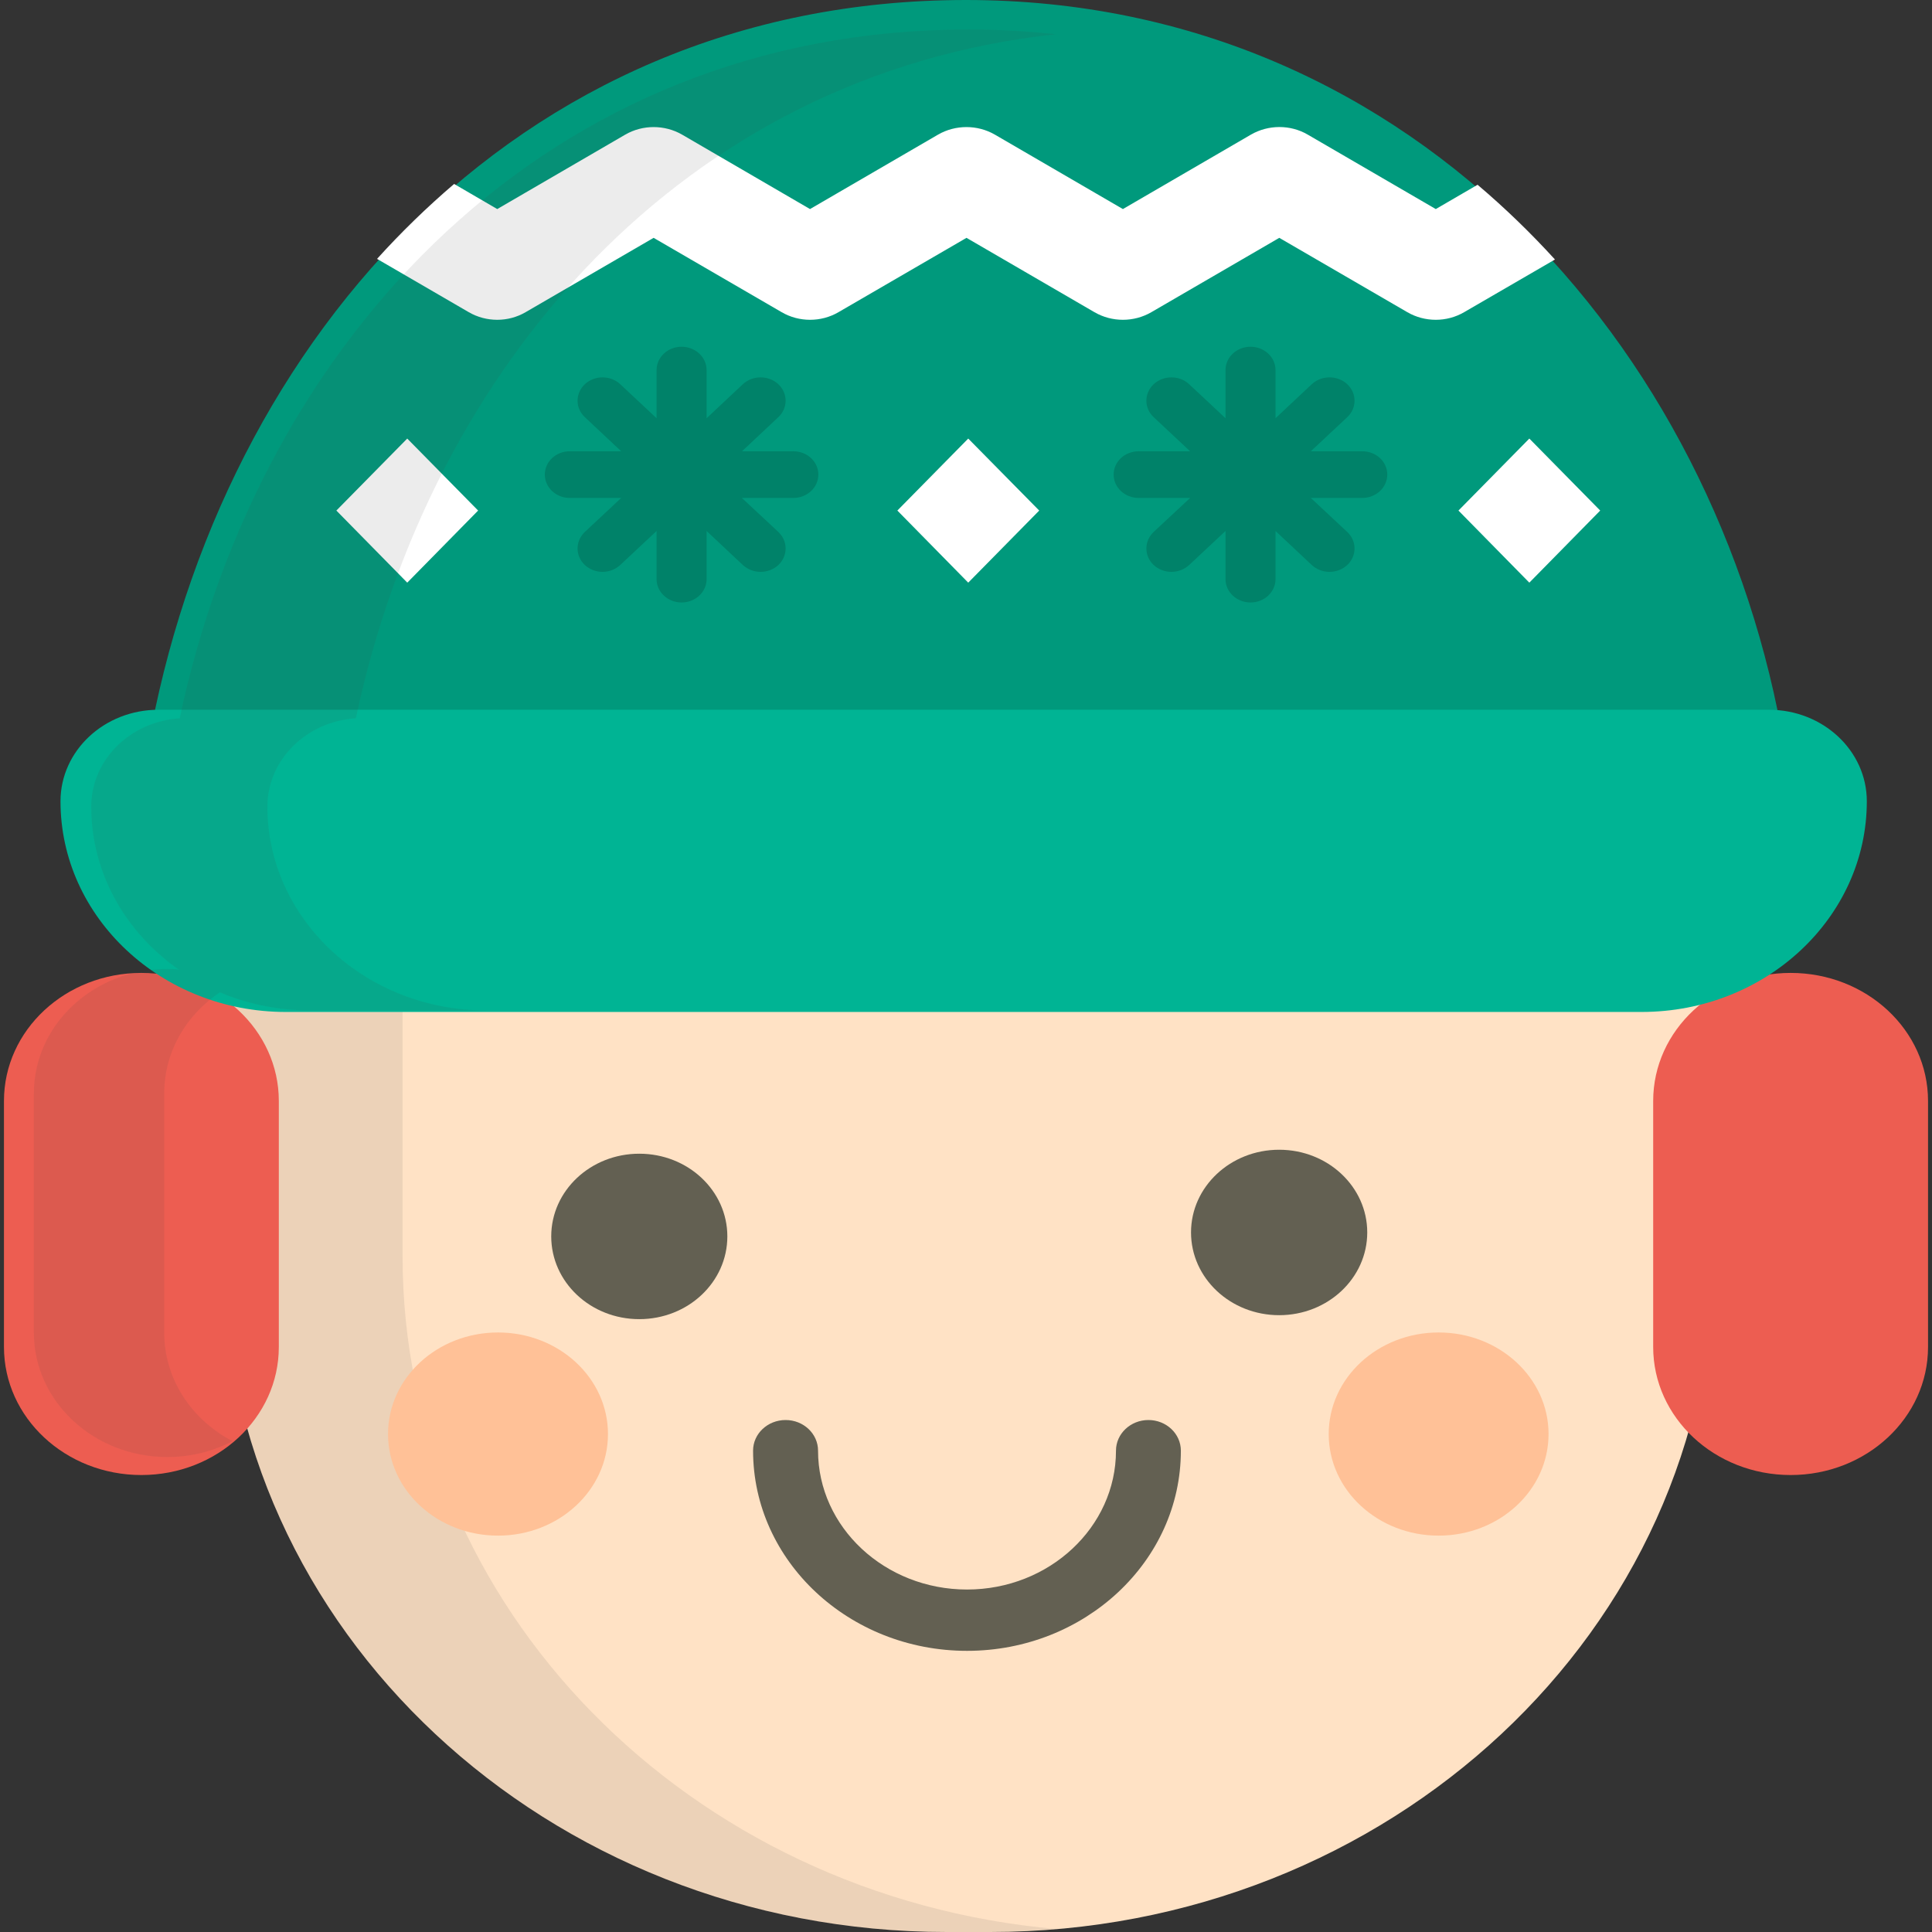 <?xml version="1.0" encoding="UTF-8"?>
<svg width="19px" height="19px" viewBox="0 0 19 19" version="1.1" xmlns="http://www.w3.org/2000/svg" xmlns:xlink="http://www.w3.org/1999/xlink">
    <rect x="0" y="0" width="19" height="19" fill="#333333" stroke="none"/>
    <!-- Generator: Sketch 56.2 (81672) - https://sketch.com -->
    <title>boy</title>
    <desc>Created with Sketch.</desc>
    <g id="Page-1" stroke="none" stroke-width="1" fill="none" fill-rule="evenodd">
        <g id="my_project_none" transform="translate(-1198, -68)" fill-rule="nonzero">
            <g id="boy" transform="translate(1198, 68)">
                <path d="M2.198,6.635 L2.198,12.352 C2.198,16.024 5.382,19 9.31,19 L9.736,19 C13.664,19 16.848,16.024 16.848,12.352 L16.848,6.635 L2.198,6.635 Z" id="Path" fill="#FFE2C5"></path>
                <path d="M3.959,12.352 L3.959,6.635 L2.198,6.635 L2.198,12.352 C2.198,16.024 5.377,19 9.299,19 L9.725,19 C9.95,19 10.173,18.99 10.393,18.971 C6.784,18.655 3.959,15.813 3.959,12.352 Z" id="Path" fill="#414042" opacity="0.1"></path>
                <path d="M17.581,8.66 L17.581,7.556 C17,3.56 13.963,0 9.5,0 C5.037,0 2.057,3.453 1.419,7.556 L1.419,8.66 L17.581,8.66 L17.581,8.66 Z" id="Path" fill="#00997C"></path>
                <path d="M14.531,1.817 L14.12,2.056 L12.861,1.324 C12.69,1.224 12.473,1.225 12.302,1.324 L11.043,2.056 L9.784,1.324 C9.613,1.225 9.396,1.225 9.225,1.324 L7.966,2.056 L6.708,1.324 C6.536,1.225 6.32,1.225 6.149,1.324 L4.89,2.056 L4.466,1.809 C4.198,2.038 3.945,2.284 3.708,2.546 L4.61,3.07 C4.782,3.17 4.998,3.17 5.169,3.07 L6.428,2.339 L7.687,3.07 C7.858,3.17 8.075,3.17 8.246,3.07 L9.505,2.339 L10.763,3.07 C10.849,3.12 10.946,3.145 11.043,3.145 C11.14,3.145 11.237,3.12 11.323,3.07 L12.581,2.339 L13.84,3.07 C14.012,3.17 14.228,3.17 14.399,3.07 L15.292,2.552 C15.054,2.291 14.8,2.045 14.531,1.817 Z" id="Path" fill="#FFFFFF"></path>
                <g id="Group" transform="translate(5.357, 3.404)" fill="#008269">
                    <path d="M2.445,1.034 L1.94,1.034 L2.297,0.699 C2.393,0.61 2.393,0.464 2.297,0.374 C2.201,0.285 2.045,0.285 1.949,0.374 L1.592,0.709 L1.592,0.236 C1.592,0.109 1.482,0.006 1.346,0.006 C1.21,0.006 1.1,0.109 1.1,0.236 L1.1,0.709 L0.742,0.374 C0.646,0.285 0.491,0.285 0.395,0.374 C0.299,0.464 0.299,0.61 0.395,0.699 L0.752,1.034 L0.246,1.034 C0.111,1.034 0.001,1.136 0.001,1.263 C0.001,1.39 0.111,1.493 0.246,1.493 L0.752,1.493 L0.395,1.827 C0.299,1.917 0.299,2.063 0.395,2.153 C0.443,2.197 0.505,2.22 0.568,2.22 C0.631,2.22 0.694,2.197 0.742,2.153 L1.1,1.818 L1.1,2.291 C1.1,2.418 1.21,2.521 1.346,2.521 C1.482,2.521 1.592,2.418 1.592,2.291 L1.592,1.818 L1.949,2.153 C1.997,2.197 2.06,2.22 2.123,2.22 C2.186,2.22 2.249,2.197 2.297,2.153 C2.393,2.063 2.393,1.917 2.297,1.827 L1.939,1.493 L2.445,1.493 C2.581,1.493 2.691,1.39 2.691,1.263 C2.691,1.136 2.581,1.034 2.445,1.034 Z" id="Path"></path>
                    <path d="M8.04,1.034 L7.534,1.034 L7.892,0.699 C7.988,0.61 7.988,0.464 7.892,0.374 C7.796,0.285 7.64,0.285 7.544,0.374 L7.187,0.709 L7.187,0.236 C7.187,0.109 7.077,0.006 6.941,0.006 C6.805,0.006 6.695,0.109 6.695,0.236 L6.695,0.709 L6.337,0.374 C6.241,0.285 6.086,0.285 5.989,0.374 C5.893,0.464 5.893,0.61 5.989,0.699 L6.347,1.034 L5.841,1.034 C5.705,1.034 5.595,1.136 5.595,1.263 C5.595,1.39 5.705,1.493 5.841,1.493 L6.347,1.493 L5.989,1.827 C5.893,1.917 5.893,2.063 5.989,2.153 C6.037,2.197 6.1,2.22 6.163,2.22 C6.226,2.22 6.289,2.197 6.337,2.153 L6.695,1.818 L6.695,2.291 C6.695,2.418 6.805,2.521 6.941,2.521 C7.077,2.521 7.187,2.418 7.187,2.291 L7.187,1.818 L7.544,2.153 C7.592,2.197 7.655,2.22 7.718,2.22 C7.781,2.22 7.844,2.197 7.892,2.153 C7.988,2.063 7.988,1.917 7.892,1.827 L7.534,1.493 L8.04,1.493 C8.176,1.493 8.286,1.39 8.286,1.263 C8.286,1.136 8.176,1.034 8.04,1.034 Z" id="Path"></path>
                </g>
                <g id="Group" transform="translate(3.296, 4.308)" fill="#FFFFFF">
                    <polygon id="Path" points="0.709 1.422 0.012 0.713 0.709 0.005 1.406 0.713"></polygon>
                    <polygon id="Path" points="6.226 1.422 5.529 0.713 6.226 0.005 6.924 0.713"></polygon>
                    <polygon id="Path" points="11.744 1.422 11.047 0.713 11.744 0.005 12.441 0.713"></polygon>
                </g>
                <g id="Group" transform="translate(0, 9.565)" fill="#ED5D51">
                    <path d="M2.742,3.682 C2.742,4.377 2.137,4.941 1.39,4.941 L1.39,4.941 C0.644,4.941 0.039,4.377 0.039,3.682 L0.039,1.262 C0.039,0.566 0.644,0.003 1.39,0.003 L1.39,0.003 C2.137,0.003 2.742,0.566 2.742,1.262 L2.742,3.682 Z" id="Path"></path>
                    <path d="M18.961,3.682 C18.961,4.377 18.356,4.941 17.61,4.941 L17.61,4.941 C16.863,4.941 16.258,4.377 16.258,3.682 L16.258,1.262 C16.258,0.566 16.863,0.003 17.61,0.003 L17.61,0.003 C18.356,0.003 18.961,0.566 18.961,1.262 L18.961,3.682 Z" id="Path"></path>
                </g>
                <g id="Group" transform="translate(5.402, 11.288)" fill="#636052">
                    <path d="M1.751,0.871 C1.751,1.321 1.364,1.685 0.885,1.685 L0.885,1.685 C0.406,1.685 0.019,1.321 0.019,0.871 L0.019,0.871 C0.019,0.422 0.406,0.058 0.885,0.058 L0.885,0.058 C1.364,0.058 1.751,0.422 1.751,0.871 L1.751,0.871 Z" id="Path"></path>
                    <path d="M8.044,0.832 C8.044,1.282 7.656,1.646 7.178,1.646 L7.178,1.646 C6.699,1.646 6.311,1.282 6.311,0.832 L6.311,0.832 C6.311,0.383 6.699,0.019 7.178,0.019 L7.178,0.019 C7.656,0.019 8.044,0.383 8.044,0.832 L8.044,0.832 Z" id="Path"></path>
                    <path d="M4.108,4.947 C2.948,4.947 2.004,4.064 2.004,2.978 C2.004,2.812 2.147,2.677 2.324,2.677 C2.5,2.677 2.643,2.812 2.643,2.978 C2.643,3.731 3.3,4.344 4.108,4.344 C4.916,4.344 5.573,3.731 5.573,2.978 C5.573,2.812 5.716,2.677 5.892,2.677 C6.068,2.677 6.211,2.812 6.211,2.978 C6.212,4.064 5.268,4.947 4.108,4.947 Z" id="Path"></path>
                </g>
                <g id="Group" transform="translate(3.8, 13.098)" fill="#FFC197">
                    <path d="M2.179,1.005 C2.179,1.557 1.695,2.004 1.098,2.004 C0.5,2.004 0.016,1.557 0.016,1.005 C0.016,0.453 0.5,0.006 1.098,0.006 C1.695,0.006 2.179,0.453 2.179,1.005 Z" id="Path"></path>
                    <path d="M11.429,1.005 C11.429,1.557 10.945,2.004 10.348,2.004 C9.751,2.004 9.267,1.557 9.267,1.005 C9.267,0.453 9.751,0.006 10.348,0.006 C10.945,0.006 11.429,0.453 11.429,1.005 Z" id="Path"></path>
                </g>
                <path d="M2.81,9.952 C1.589,9.952 0.595,9.023 0.595,7.88 C0.595,7.383 1.026,6.98 1.558,6.98 L17.396,6.98 C17.928,6.98 18.359,7.383 18.359,7.88 C18.359,9.023 17.366,9.952 16.144,9.952 L2.81,9.952 Z" id="Path" fill="#00B494"></path>
                <g id="Group" transform="translate(0.32, 0.259)" fill="#414042" opacity="0.1">
                    <path d="M2.31,7.674 C2.31,7.213 2.694,6.836 3.18,6.805 C3.914,3.343 6.402,0.473 10.064,0.078 C9.783,0.047 9.497,0.031 9.203,0.031 C5.065,0.031 2.238,3.075 1.447,6.805 C0.961,6.836 0.577,7.213 0.577,7.674 C0.577,8.779 1.542,9.678 2.727,9.678 L4.46,9.678 C3.274,9.678 2.31,8.779 2.31,7.674 Z" id="Path"></path>
                    <path d="M1.295,12.847 L1.295,10.494 C1.295,10.035 1.566,9.636 1.967,9.426 C1.777,9.327 1.559,9.27 1.326,9.27 C0.601,9.27 0.013,9.818 0.013,10.494 L0.013,12.847 C0.013,13.522 0.601,14.07 1.326,14.07 C1.559,14.07 1.777,14.013 1.967,13.914 C1.566,13.705 1.295,13.305 1.295,12.847 Z" id="Path"></path>
                </g>
            </g>
        </g>
    </g>
</svg>